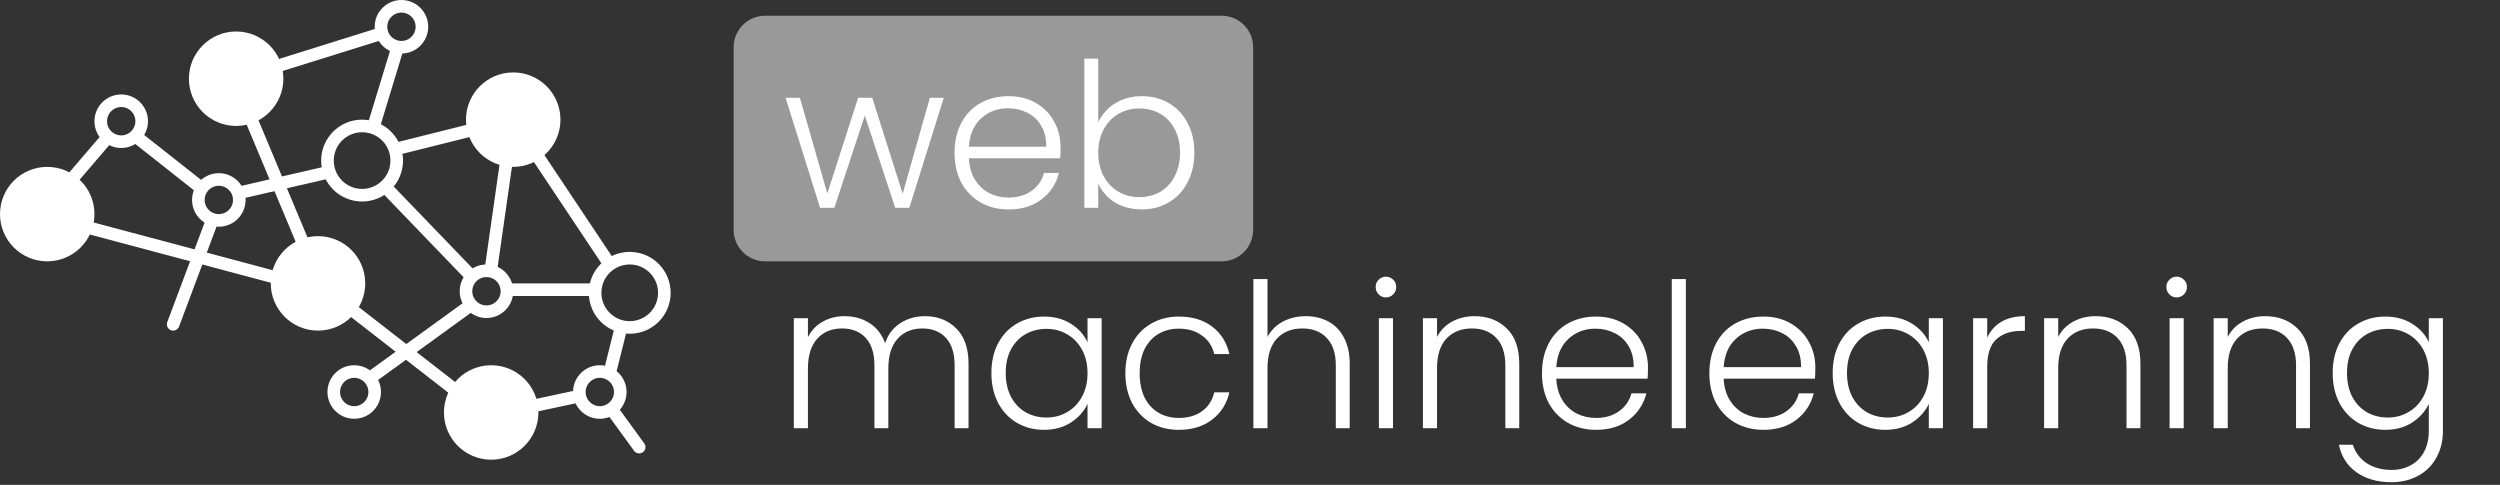 <svg width="794" height="154" viewBox="0 0 794 154" fill="none" xmlns="http://www.w3.org/2000/svg">
<rect x="0" y="0" width="794" height="154" fill="#333333" stroke="none"/>
<path d="M293.72 100.416C297.816 100.416 301.144 101.717 303.704 104.32C306.307 106.88 307.608 110.613 307.608 115.52V136H303.192V116.032C303.192 112.235 302.275 109.333 300.44 107.328C298.605 105.323 296.109 104.32 292.952 104.32C289.667 104.32 287.043 105.408 285.08 107.584C283.117 109.76 282.136 112.917 282.136 117.056V136H277.72V116.032C277.72 112.235 276.803 109.333 274.968 107.328C273.133 105.323 270.616 104.32 267.416 104.32C264.131 104.32 261.507 105.408 259.544 107.584C257.581 109.76 256.6 112.917 256.6 117.056V136H252.12V101.056H256.6V107.072C257.709 104.896 259.288 103.253 261.336 102.144C263.384 100.992 265.667 100.416 268.184 100.416C271.213 100.416 273.859 101.141 276.12 102.592C278.424 104.043 280.088 106.176 281.112 108.992C282.051 106.219 283.651 104.107 285.912 102.656C288.216 101.163 290.819 100.416 293.72 100.416ZM314.87 118.464C314.87 114.88 315.574 111.744 316.982 109.056C318.432 106.325 320.416 104.235 322.934 102.784C325.494 101.291 328.374 100.544 331.574 100.544C334.902 100.544 337.76 101.312 340.15 102.848C342.582 104.384 344.331 106.347 345.398 108.736V101.056H349.878V136H345.398V128.256C344.288 130.645 342.518 132.629 340.086 134.208C337.696 135.744 334.838 136.512 331.51 136.512C328.352 136.512 325.494 135.765 322.934 134.272C320.416 132.779 318.432 130.667 316.982 127.936C315.574 125.205 314.87 122.048 314.87 118.464ZM345.398 118.528C345.398 115.712 344.822 113.237 343.67 111.104C342.518 108.971 340.939 107.328 338.934 106.176C336.971 105.024 334.795 104.448 332.406 104.448C329.931 104.448 327.712 105.003 325.75 106.112C323.787 107.221 322.23 108.843 321.078 110.976C319.968 113.067 319.414 115.563 319.414 118.464C319.414 121.323 319.968 123.84 321.078 126.016C322.23 128.149 323.787 129.792 325.75 130.944C327.712 132.053 329.931 132.608 332.406 132.608C334.795 132.608 336.971 132.032 338.934 130.88C340.939 129.728 342.518 128.085 343.67 125.952C344.822 123.819 345.398 121.344 345.398 118.528ZM357.417 118.528C357.417 114.901 358.142 111.744 359.593 109.056C361.044 106.325 363.049 104.235 365.609 102.784C368.169 101.291 371.092 100.544 374.377 100.544C378.686 100.544 382.228 101.611 385.001 103.744C387.817 105.877 389.63 108.779 390.441 112.448H385.641C385.044 109.931 383.742 107.968 381.737 106.56C379.774 105.109 377.321 104.384 374.377 104.384C372.03 104.384 369.918 104.917 368.041 105.984C366.164 107.051 364.67 108.651 363.561 110.784C362.494 112.875 361.961 115.456 361.961 118.528C361.961 121.6 362.494 124.203 363.561 126.336C364.67 128.469 366.164 130.069 368.041 131.136C369.918 132.203 372.03 132.736 374.377 132.736C377.321 132.736 379.774 132.032 381.737 130.624C383.742 129.173 385.044 127.168 385.641 124.608H390.441C389.63 128.192 387.817 131.072 385.001 133.248C382.185 135.424 378.644 136.512 374.377 136.512C371.092 136.512 368.169 135.787 365.609 134.336C363.049 132.843 361.044 130.752 359.593 128.064C358.142 125.333 357.417 122.155 357.417 118.528ZM414.715 100.416C417.36 100.416 419.728 100.971 421.819 102.08C423.952 103.189 425.616 104.896 426.811 107.2C428.048 109.461 428.667 112.235 428.667 115.52V136H424.251V116.032C424.251 112.235 423.291 109.333 421.371 107.328C419.494 105.323 416.912 104.32 413.627 104.32C410.256 104.32 407.568 105.387 405.563 107.52C403.558 109.653 402.555 112.789 402.555 116.928V136H398.075V88.64H402.555V107.008C403.664 104.917 405.286 103.296 407.419 102.144C409.595 100.992 412.027 100.416 414.715 100.416ZM440.175 94.464C439.279 94.464 438.511 94.144 437.871 93.504C437.231 92.864 436.911 92.075 436.911 91.136C436.911 90.197 437.231 89.429 437.871 88.832C438.511 88.192 439.279 87.872 440.175 87.872C441.071 87.872 441.839 88.192 442.479 88.832C443.119 89.429 443.439 90.197 443.439 91.136C443.439 92.075 443.119 92.864 442.479 93.504C441.839 94.144 441.071 94.464 440.175 94.464ZM442.415 101.056V136H437.935V101.056H442.415ZM468.304 100.416C472.485 100.416 475.899 101.717 478.544 104.32C481.189 106.88 482.512 110.613 482.512 115.52V136H478.096V116.032C478.096 112.235 477.136 109.333 475.216 107.328C473.339 105.323 470.757 104.32 467.472 104.32C464.101 104.32 461.413 105.387 459.408 107.52C457.403 109.653 456.4 112.789 456.4 116.928V136H451.92V101.056H456.4V107.008C457.509 104.875 459.109 103.253 461.2 102.144C463.291 100.992 465.659 100.416 468.304 100.416ZM523.396 116.736C523.396 118.272 523.353 119.445 523.268 120.256H494.276C494.404 122.901 495.044 125.163 496.196 127.04C497.348 128.917 498.863 130.347 500.74 131.328C502.617 132.267 504.665 132.736 506.884 132.736C509.785 132.736 512.217 132.032 514.18 130.624C516.185 129.216 517.508 127.317 518.148 124.928H522.884C522.031 128.341 520.196 131.136 517.38 133.312C514.607 135.445 511.108 136.512 506.884 136.512C503.599 136.512 500.655 135.787 498.052 134.336C495.449 132.843 493.401 130.752 491.908 128.064C490.457 125.333 489.732 122.155 489.732 118.528C489.732 114.901 490.457 111.723 491.908 108.992C493.359 106.261 495.385 104.171 497.988 102.72C500.591 101.269 503.556 100.544 506.884 100.544C510.212 100.544 513.113 101.269 515.588 102.72C518.105 104.171 520.025 106.133 521.348 108.608C522.713 111.04 523.396 113.749 523.396 116.736ZM518.852 116.608C518.895 114.005 518.361 111.787 517.252 109.952C516.185 108.117 514.713 106.731 512.836 105.792C510.959 104.853 508.911 104.384 506.692 104.384C503.364 104.384 500.527 105.451 498.18 107.584C495.833 109.717 494.532 112.725 494.276 116.608H518.852ZM535.432 88.64V136H530.952V88.64H535.432ZM576.554 116.736C576.554 118.272 576.511 119.445 576.426 120.256H547.434C547.562 122.901 548.202 125.163 549.354 127.04C550.506 128.917 552.02 130.347 553.898 131.328C555.775 132.267 557.823 132.736 560.042 132.736C562.943 132.736 565.375 132.032 567.338 130.624C569.343 129.216 570.666 127.317 571.306 124.928H576.042C575.188 128.341 573.354 131.136 570.538 133.312C567.764 135.445 564.266 136.512 560.042 136.512C556.756 136.512 553.812 135.787 551.21 134.336C548.607 132.843 546.559 130.752 545.066 128.064C543.615 125.333 542.89 122.155 542.89 118.528C542.89 114.901 543.615 111.723 545.066 108.992C546.516 106.261 548.543 104.171 551.146 102.72C553.748 101.269 556.714 100.544 560.042 100.544C563.37 100.544 566.271 101.269 568.746 102.72C571.263 104.171 573.183 106.133 574.506 108.608C575.871 111.04 576.554 113.749 576.554 116.736ZM572.01 116.608C572.052 114.005 571.519 111.787 570.41 109.952C569.343 108.117 567.871 106.731 565.994 105.792C564.116 104.853 562.068 104.384 559.85 104.384C556.522 104.384 553.684 105.451 551.338 107.584C548.991 109.717 547.69 112.725 547.434 116.608H572.01ZM582.062 118.464C582.062 114.88 582.766 111.744 584.174 109.056C585.625 106.325 587.609 104.235 590.126 102.784C592.686 101.291 595.566 100.544 598.766 100.544C602.094 100.544 604.953 101.312 607.342 102.848C609.774 104.384 611.523 106.347 612.59 108.736V101.056H617.07V136H612.59V128.256C611.481 130.645 609.71 132.629 607.278 134.208C604.889 135.744 602.03 136.512 598.702 136.512C595.545 136.512 592.686 135.765 590.126 134.272C587.609 132.779 585.625 130.667 584.174 127.936C582.766 125.205 582.062 122.048 582.062 118.464ZM612.59 118.528C612.59 115.712 612.014 113.237 610.862 111.104C609.71 108.971 608.131 107.328 606.126 106.176C604.163 105.024 601.987 104.448 599.598 104.448C597.123 104.448 594.905 105.003 592.942 106.112C590.979 107.221 589.422 108.843 588.27 110.976C587.161 113.067 586.606 115.563 586.606 118.464C586.606 121.323 587.161 123.84 588.27 126.016C589.422 128.149 590.979 129.792 592.942 130.944C594.905 132.053 597.123 132.608 599.598 132.608C601.987 132.608 604.163 132.032 606.126 130.88C608.131 129.728 609.71 128.085 610.862 125.952C612.014 123.819 612.59 121.344 612.59 118.528ZM631.138 107.264C632.119 105.088 633.612 103.403 635.618 102.208C637.666 101.013 640.162 100.416 643.106 100.416V105.088H641.89C638.647 105.088 636.044 105.963 634.082 107.712C632.119 109.461 631.138 112.384 631.138 116.48V136H626.658V101.056H631.138V107.264ZM665.589 100.416C669.77 100.416 673.184 101.717 675.829 104.32C678.474 106.88 679.797 110.613 679.797 115.52V136H675.381V116.032C675.381 112.235 674.421 109.333 672.501 107.328C670.624 105.323 668.042 104.32 664.757 104.32C661.386 104.32 658.698 105.387 656.693 107.52C654.688 109.653 653.685 112.789 653.685 116.928V136H649.205V101.056H653.685V107.008C654.794 104.875 656.394 103.253 658.485 102.144C660.576 100.992 662.944 100.416 665.589 100.416ZM691.305 94.464C690.409 94.464 689.641 94.144 689.001 93.504C688.361 92.864 688.041 92.075 688.041 91.136C688.041 90.197 688.361 89.429 689.001 88.832C689.641 88.192 690.409 87.872 691.305 87.872C692.201 87.872 692.969 88.192 693.609 88.832C694.249 89.429 694.569 90.197 694.569 91.136C694.569 92.075 694.249 92.864 693.609 93.504C692.969 94.144 692.201 94.464 691.305 94.464ZM693.545 101.056V136H689.065V101.056H693.545ZM719.434 100.416C723.615 100.416 727.029 101.717 729.674 104.32C732.319 106.88 733.642 110.613 733.642 115.52V136H729.226V116.032C729.226 112.235 728.266 109.333 726.346 107.328C724.469 105.323 721.887 104.32 718.602 104.32C715.231 104.32 712.543 105.387 710.538 107.52C708.533 109.653 707.53 112.789 707.53 116.928V136H703.05V101.056H707.53V107.008C708.639 104.875 710.239 103.253 712.33 102.144C714.421 100.992 716.789 100.416 719.434 100.416ZM757.566 100.544C760.851 100.544 763.71 101.312 766.142 102.848C768.574 104.384 770.323 106.325 771.39 108.672V101.056H775.87V136.896C775.87 140.096 775.166 142.933 773.758 145.408C772.393 147.883 770.473 149.781 767.998 151.104C765.523 152.469 762.707 153.152 759.55 153.152C755.07 153.152 751.337 152.085 748.35 149.952C745.406 147.819 743.571 144.917 742.846 141.248H747.262C748.03 143.68 749.481 145.621 751.614 147.072C753.79 148.523 756.435 149.248 759.55 149.248C761.811 149.248 763.838 148.757 765.63 147.776C767.422 146.837 768.83 145.429 769.854 143.552C770.878 141.675 771.39 139.456 771.39 136.896V128.256C770.281 130.645 768.51 132.629 766.078 134.208C763.689 135.744 760.851 136.512 757.566 136.512C754.366 136.512 751.486 135.765 748.926 134.272C746.409 132.779 744.425 130.667 742.974 127.936C741.566 125.205 740.862 122.048 740.862 118.464C740.862 114.88 741.566 111.744 742.974 109.056C744.425 106.325 746.409 104.235 748.926 102.784C751.486 101.291 754.366 100.544 757.566 100.544ZM771.39 118.528C771.39 115.712 770.814 113.237 769.662 111.104C768.51 108.971 766.931 107.328 764.926 106.176C762.963 105.024 760.787 104.448 758.398 104.448C755.923 104.448 753.705 105.003 751.742 106.112C749.779 107.221 748.222 108.843 747.07 110.976C745.961 113.067 745.406 115.563 745.406 118.464C745.406 121.323 745.961 123.84 747.07 126.016C748.222 128.149 749.779 129.792 751.742 130.944C753.705 132.053 755.923 132.608 758.398 132.608C760.787 132.608 762.963 132.032 764.926 130.88C766.931 129.728 768.51 128.085 769.662 125.952C770.814 123.819 771.39 121.344 771.39 118.528Z" fill="white"/>
<path d="M233 15C233 9.477 237.477 5 243 5H388C393.523 5 398 9.477 398 15V73C398 78.523 393.523 83 388 83H243C237.477 83 233 78.523 233 73V15Z" fill="white" fill-opacity="0.5"/>
<path d="M299.746 31.056L288.802 66H284.322L274.658 36.688L264.994 66H260.45L249.506 31.056H254.05L262.754 61.456L272.546 31.056H277.026L286.69 61.52L295.33 31.056H299.746ZM336.83 46.736C336.83 48.272 336.787 49.445 336.702 50.256H307.71C307.838 52.901 308.478 55.163 309.63 57.04C310.782 58.917 312.296 60.347 314.174 61.328C316.051 62.267 318.099 62.736 320.318 62.736C323.219 62.736 325.651 62.032 327.614 60.624C329.619 59.216 330.942 57.317 331.582 54.928H336.318C335.464 58.341 333.63 61.136 330.814 63.312C328.04 65.445 324.542 66.512 320.318 66.512C317.032 66.512 314.088 65.787 311.486 64.336C308.883 62.843 306.835 60.752 305.342 58.064C303.891 55.333 303.166 52.155 303.166 48.528C303.166 44.901 303.891 41.723 305.342 38.992C306.792 36.261 308.819 34.171 311.422 32.72C314.024 31.269 316.99 30.544 320.318 30.544C323.646 30.544 326.547 31.269 329.022 32.72C331.539 34.171 333.459 36.133 334.782 38.608C336.147 41.04 336.83 43.749 336.83 46.736ZM332.286 46.608C332.328 44.005 331.795 41.787 330.686 39.952C329.619 38.117 328.147 36.731 326.27 35.792C324.392 34.853 322.344 34.384 320.126 34.384C316.798 34.384 313.96 35.451 311.614 37.584C309.267 39.717 307.966 42.725 307.71 46.608H332.286ZM348.802 38.8C349.954 36.368 351.725 34.384 354.114 32.848C356.546 31.312 359.405 30.544 362.69 30.544C365.89 30.544 368.749 31.291 371.266 32.784C373.784 34.235 375.746 36.325 377.154 39.056C378.605 41.744 379.33 44.88 379.33 48.464C379.33 52.048 378.605 55.205 377.154 57.936C375.746 60.667 373.762 62.779 371.202 64.272C368.685 65.765 365.848 66.512 362.69 66.512C359.362 66.512 356.482 65.765 354.05 64.272C351.661 62.736 349.912 60.752 348.802 58.32V66H344.386V18.64H348.802V38.8ZM374.786 48.464C374.786 45.563 374.21 43.067 373.058 40.976C371.949 38.843 370.413 37.221 368.45 36.112C366.488 35.003 364.269 34.448 361.794 34.448C359.405 34.448 357.208 35.024 355.202 36.176C353.24 37.328 351.682 38.971 350.53 41.104C349.378 43.237 348.802 45.712 348.802 48.528C348.802 51.344 349.378 53.819 350.53 55.952C351.682 58.085 353.24 59.728 355.202 60.88C357.208 62.032 359.405 62.608 361.794 62.608C364.269 62.608 366.488 62.053 368.45 60.944C370.413 59.792 371.949 58.149 373.058 56.016C374.21 53.84 374.786 51.323 374.786 48.464Z" fill="white"/>
<path d="M15 66L33 45" stroke="white" stroke-width="4" stroke-linecap="round"/>
<path d="M63 59L44 44" stroke="white" stroke-width="4" stroke-linecap="round"/>
<path d="M77 61L103 55" stroke="white" stroke-width="4" stroke-linecap="round"/>
<path d="M126 16L119 39" stroke="white" stroke-width="4" stroke-linecap="round"/>
<path d="M151 41L127 47" stroke="white" stroke-width="4" stroke-linecap="round"/>
<path d="M161 50L156 85" stroke="white" stroke-width="4" stroke-linecap="round"/>
<path d="M163 38L193 83" stroke="white" stroke-width="4" stroke-linecap="round"/>
<path d="M162 92L188 92" stroke="white" stroke-width="4" stroke-linecap="round"/>
<path d="M148 98L119 119" stroke="white" stroke-width="4" stroke-linecap="round"/>
<path d="M101 90L155 132" stroke="white" stroke-width="4" stroke-linecap="round"/>
<path d="M183 126L155 132" stroke="white" stroke-width="4" stroke-linecap="round"/>
<path d="M194 117L197 105" stroke="white" stroke-width="4" stroke-linecap="round"/>
<path d="M195 131L203 142" stroke="white" stroke-width="4" stroke-linecap="round"/>
<path d="M123 60L149 87" stroke="white" stroke-width="4" stroke-linecap="round"/>
<path d="M67 71L55 103" stroke="white" stroke-width="4" stroke-linecap="round"/>
<path d="M27 72L87 88" stroke="white" stroke-width="4" stroke-linecap="round"/>
<path d="M79 36L97 79" stroke="white" stroke-width="4" stroke-linecap="round"/>
<path d="M120 11L88 21" stroke="white" stroke-width="4" stroke-linecap="round"/>
<circle cx="38.5" cy="38.5" r="6.5" stroke="white" stroke-width="4"/>
<circle cx="69.5" cy="63.5" r="6.5" stroke="white" stroke-width="4"/>
<circle cx="127.5" cy="8.5" r="6.5" stroke="white" stroke-width="4"/>
<circle cx="154.5" cy="92.5" r="6.5" stroke="white" stroke-width="4"/>
<circle cx="112.5" cy="124.5" r="6.5" stroke="white" stroke-width="4"/>
<circle cx="190.5" cy="124.5" r="6.5" stroke="white" stroke-width="4"/>
<circle cx="200" cy="93" r="11" stroke="white" stroke-width="4"/>
<circle cx="115" cy="51" r="11" stroke="white" stroke-width="4"/>
<circle cx="15" cy="68" r="15" fill="white"/>
<circle cx="75" cy="25" r="15" fill="white"/>
<circle cx="163" cy="38" r="15" fill="white"/>
<circle cx="101" cy="90" r="15" fill="white"/>
<circle cx="156" cy="131" r="15" fill="white"/>
</svg>
